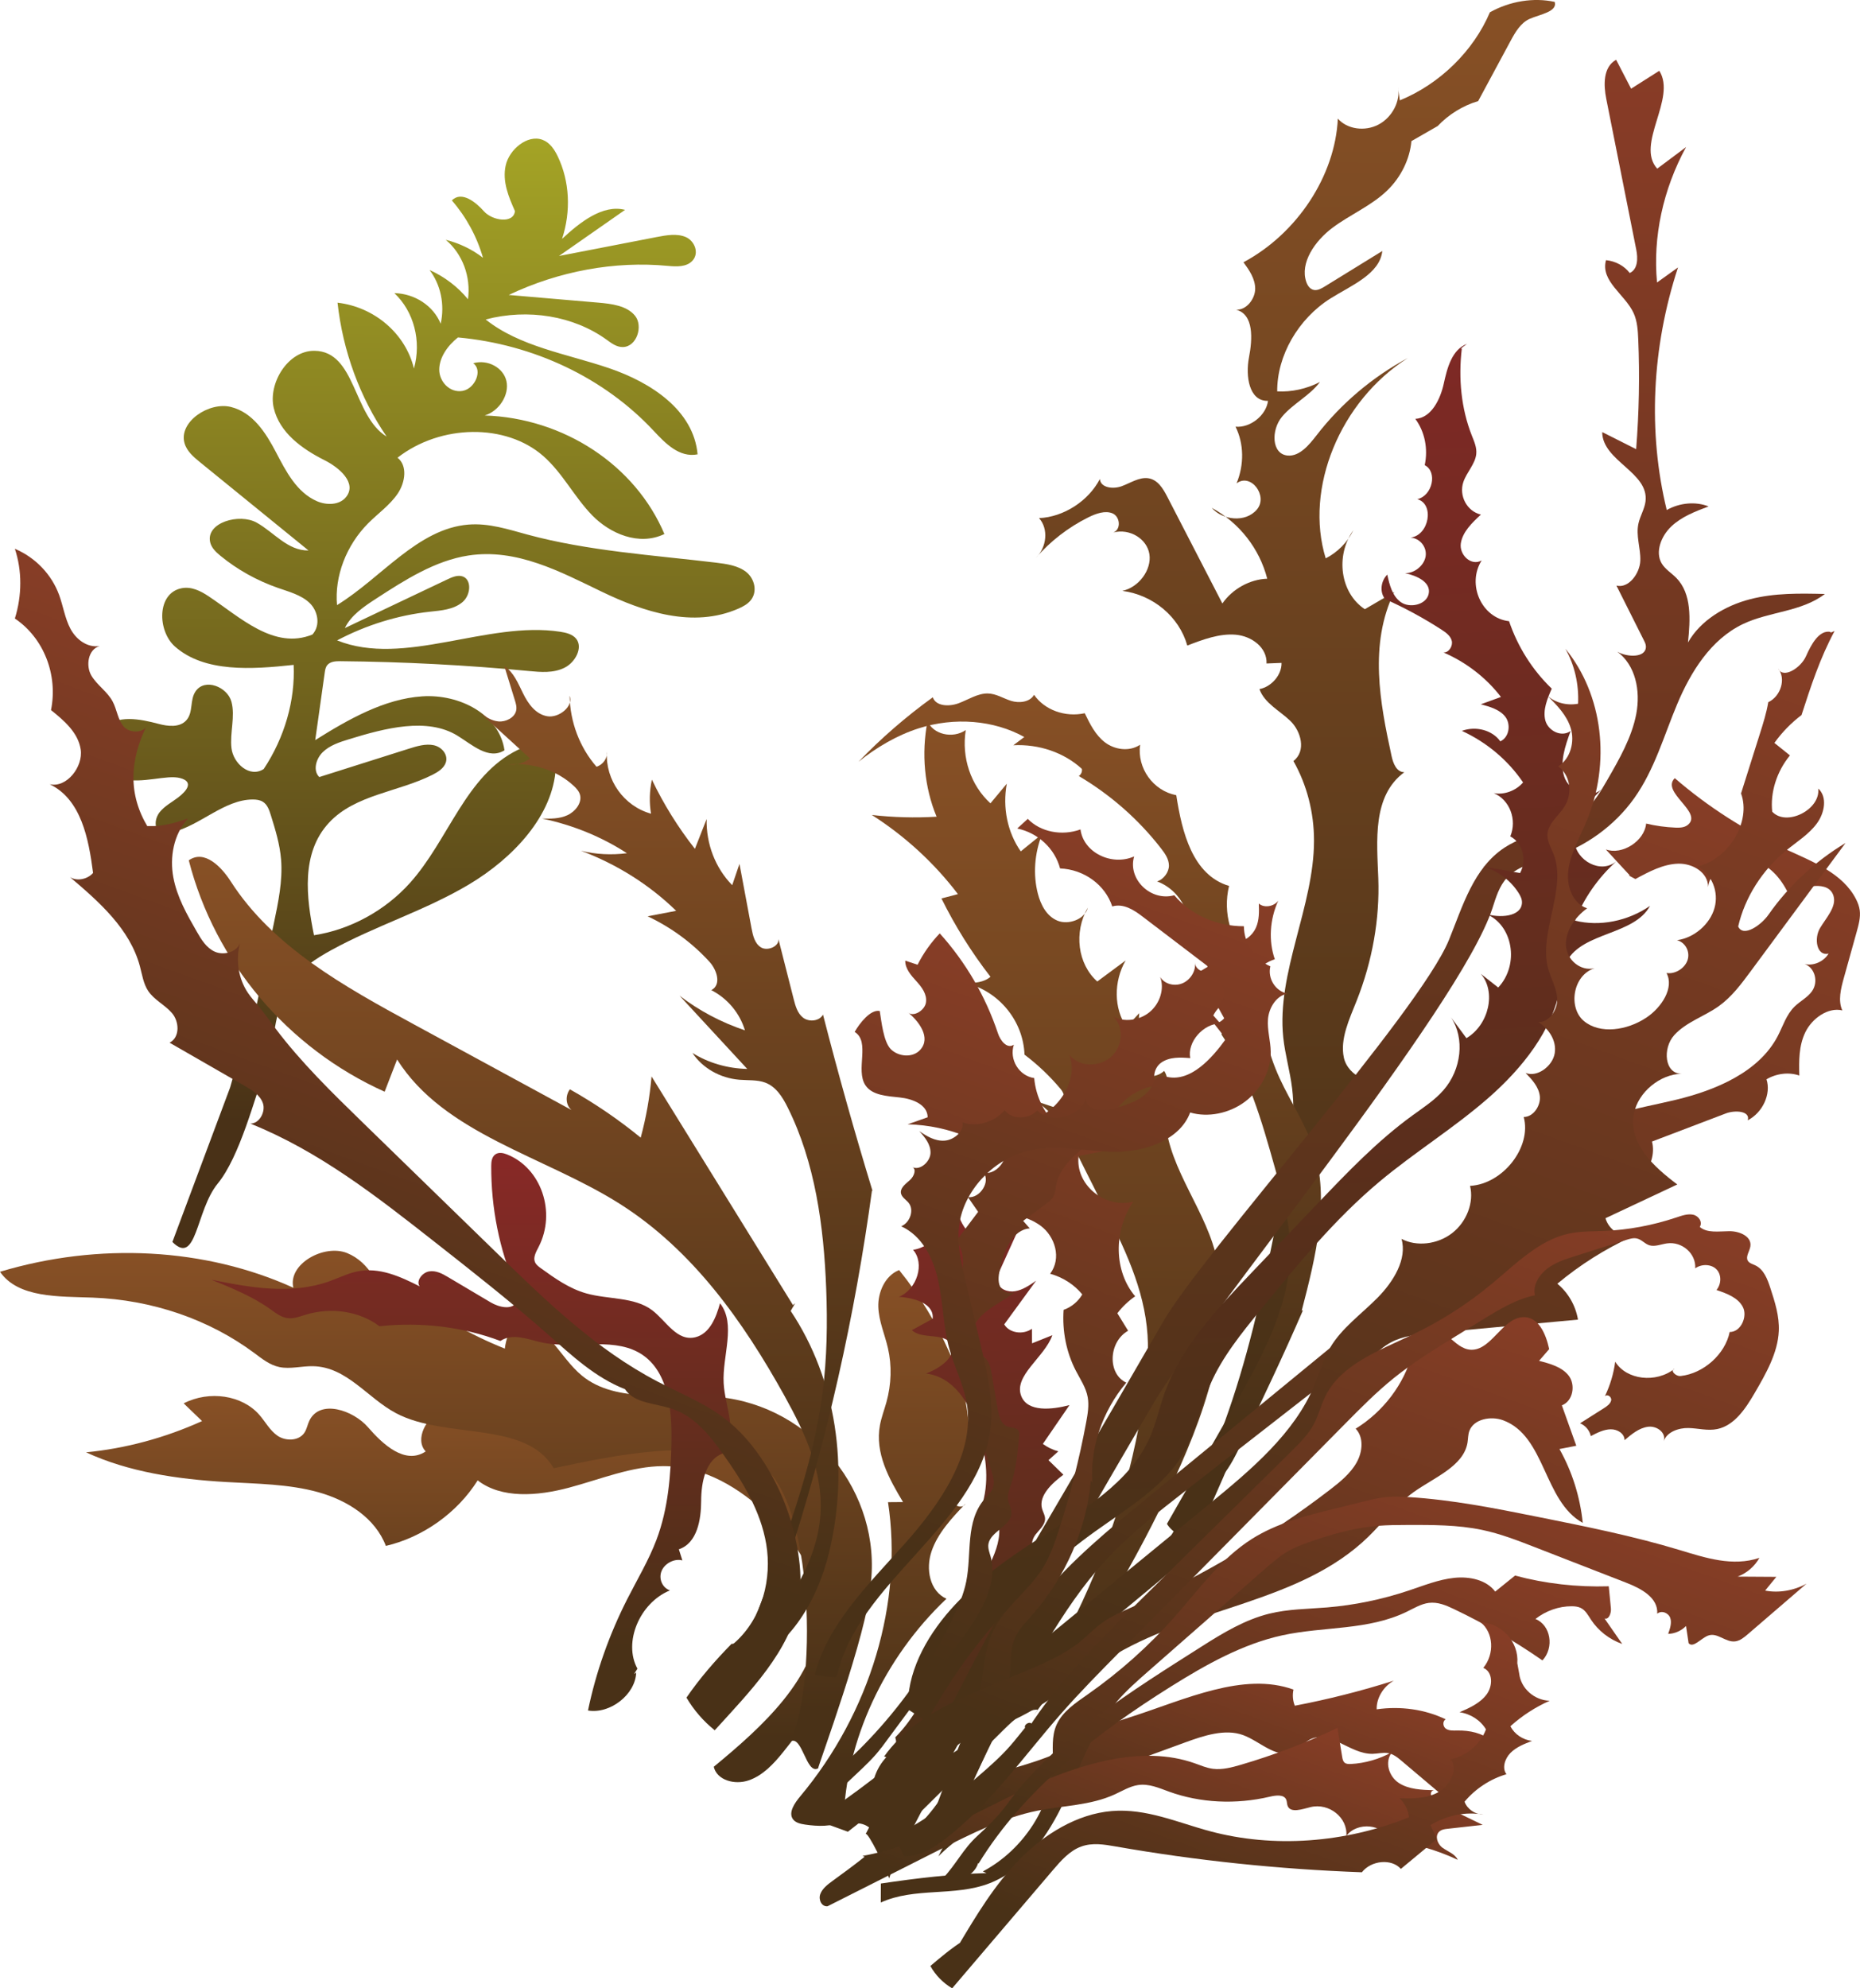 <?xml version="1.0" encoding="UTF-8"?><svg id="Layer_2" xmlns="http://www.w3.org/2000/svg" xmlns:xlink="http://www.w3.org/1999/xlink" viewBox="0 0 1228.15 1312.38"><defs><style>.cls-1{fill:url(#linear-gradient);}.cls-2{fill:url(#New_swatch_1-3);}.cls-3{fill:url(#New_swatch_1-4);}.cls-4{fill:url(#New_swatch_1-6);}.cls-5{fill:url(#New_swatch_1-7);}.cls-6{fill:url(#New_swatch_1-8);}.cls-7{fill:url(#New_swatch_1-2);}.cls-8{fill:url(#New_swatch_1-5);}.cls-9{fill:url(#New_swatch_2);}.cls-10{fill:url(#New_swatch_1);}.cls-11{fill:url(#linear-gradient-8);}.cls-12{fill:url(#linear-gradient-9);}.cls-13{fill:url(#linear-gradient-3);}.cls-14{fill:url(#linear-gradient-4);}.cls-15{fill:url(#linear-gradient-2);}.cls-16{fill:url(#linear-gradient-6);}.cls-17{fill:url(#linear-gradient-7);}.cls-18{fill:url(#linear-gradient-5);}.cls-19{fill:url(#New_swatch);}.cls-20{fill:url(#linear-gradient-14);}.cls-21{fill:url(#linear-gradient-15);}.cls-22{fill:url(#linear-gradient-16);}.cls-23{fill:url(#linear-gradient-13);}.cls-24{fill:url(#linear-gradient-12);}.cls-25{fill:url(#linear-gradient-10);}.cls-26{fill:url(#linear-gradient-11);}</style><linearGradient id="New_swatch" x1="-398.05" y1="938.33" x2="85.48" y2="1294.75" gradientTransform="translate(1394.46 -184.04) rotate(54.18) scale(1.1 1.12)" gradientUnits="userSpaceOnUse"><stop offset="0" stop-color="#a6a626"/><stop offset="1" stop-color="#493117"/></linearGradient><linearGradient id="New_swatch_1" x1="234.06" y1="1360.84" x2="401.35" y2="1484.15" gradientTransform="translate(1394.46 -184.04) rotate(54.18) scale(1.1 1.12)" gradientUnits="userSpaceOnUse"><stop offset="0" stop-color="#895126"/><stop offset="1" stop-color="#493117"/></linearGradient><linearGradient id="New_swatch_1-2" x1="150.18" y1="1325.34" x2="375.04" y2="1491.09" xlink:href="#New_swatch_1"/><linearGradient id="New_swatch_1-3" x1="-15.75" y1="1148.81" x2="335.62" y2="1407.82" xlink:href="#New_swatch_1"/><linearGradient id="New_swatch_1-4" x1="315.47" y1="1117.49" x2="557.53" y2="1295.92" xlink:href="#New_swatch_1"/><linearGradient id="New_swatch_1-5" x1="101.55" y1="843.58" x2="584.75" y2="1199.76" xlink:href="#New_swatch_1"/><linearGradient id="New_swatch_1-6" x1="-53.42" y1="1003.93" x2="359.61" y2="1308.38" xlink:href="#New_swatch_1"/><linearGradient id="New_swatch_1-7" x1="-167.12" y1="471.79" x2="510.99" y2="971.65" xlink:href="#New_swatch_1"/><linearGradient id="New_swatch_1-8" x1="105.86" y1="816.15" x2="473.16" y2="1086.9" xlink:href="#New_swatch_1"/><linearGradient id="linear-gradient" x1="-118.67" y1="459.52" x2="674.19" y2="1043.96" gradientTransform="translate(1394.46 -184.04) rotate(54.18) scale(1.1 1.12)" gradientUnits="userSpaceOnUse"><stop offset="0" stop-color="#8a3c27"/><stop offset="1" stop-color="#493117"/></linearGradient><linearGradient id="New_swatch_2" x1="114.49" y1="1273.99" x2="357.26" y2="1452.94" gradientTransform="translate(1394.46 -184.04) rotate(54.18) scale(1.1 1.12)" gradientUnits="userSpaceOnUse"><stop offset="0" stop-color="#8a2827"/><stop offset="1" stop-color="#493117"/></linearGradient><linearGradient id="linear-gradient-2" x1="240.13" y1="1027.18" x2="595.37" y2="1255.4" gradientTransform="translate(1394.46 -184.04) rotate(54.18) scale(1.1 1.12)" gradientUnits="userSpaceOnUse"><stop offset="0" stop-color="#8a2728"/><stop offset="1" stop-color="#493117"/></linearGradient><linearGradient id="linear-gradient-3" x1="-129.73" y1="556.53" x2="600.9" y2="1025.92" xlink:href="#linear-gradient-2"/><linearGradient id="linear-gradient-4" x1="319.96" y1="561.33" x2="674.78" y2="1093.22" gradientTransform="translate(1394.46 -184.04) rotate(54.18) scale(1.1 1.12)" gradientUnits="userSpaceOnUse"><stop offset="0" stop-color="#8a3e27"/><stop offset="1" stop-color="#493117"/></linearGradient><linearGradient id="linear-gradient-5" x1="212.3" y1="488.39" x2="631.89" y2="1117.37" xlink:href="#linear-gradient-4"/><linearGradient id="linear-gradient-6" x1="238.88" y1="911.37" x2="486.79" y2="1283" xlink:href="#linear-gradient-4"/><linearGradient id="linear-gradient-7" x1="479.54" y1="869.53" x2="674.01" y2="1161.04" xlink:href="#linear-gradient-4"/><linearGradient id="linear-gradient-8" x1="635.97" y1="1052.42" x2="727.97" y2="1190.34" xlink:href="#linear-gradient-4"/><linearGradient id="linear-gradient-9" x1="596.45" y1="897.34" x2="775.49" y2="1165.73" xlink:href="#linear-gradient-4"/><linearGradient id="linear-gradient-10" x1="633.95" y1="1098.5" x2="732.23" y2="1245.82" xlink:href="#linear-gradient-4"/><linearGradient id="linear-gradient-11" x1="465" y1="763.75" x2="714.92" y2="1138.41" xlink:href="#linear-gradient-4"/><linearGradient id="linear-gradient-12" x1="600.63" y1="954.41" x2="744.5" y2="1170.07" xlink:href="#linear-gradient-4"/><linearGradient id="linear-gradient-13" x1="223.85" y1="812.01" x2="512.69" y2="1244.99" xlink:href="#linear-gradient-4"/><linearGradient id="linear-gradient-14" x1="213.11" y1="823.9" x2="466.37" y2="1203.55" xlink:href="#linear-gradient-4"/><linearGradient id="linear-gradient-15" x1="-70.9" y1="1087.42" x2="177.54" y2="1459.84" xlink:href="#linear-gradient-4"/><linearGradient id="linear-gradient-16" x1="618.28" y1="996.08" x2="769.11" y2="1222.18" xlink:href="#linear-gradient-4"/></defs><g id="Middle_Plants"><g><path class="cls-19" d="M113.83,819.75c16.16,16.16,15.38-20.82,29.91-38.52,14.53-17.7,24.37-56.28,31.86-77.24,6.65-18.64,5.08-39.67,16.97-56.1,6.49-8.96,16.2-15.29,25.98-20.67,29.6-16.29,62.19-26.19,91.23-43.52,29.04-17.33,55.53-45.38,57.22-77.03,.2-3.81-.03-7.83-2.2-10.79-4.59-6.26-15.08-4.73-22.81-.97-34.6,16.84-45.68,59.37-71.36,87.93-16.39,18.24-39.51,30.82-63.31,34.45-5.04-24.78-8.77-54.21,9.96-74.32,17.33-18.6,45.71-20.13,68.42-31.65,3.54-1.79,7.24-4.17,8.57-7.77,1.95-5.27-2.49-10.52-7.84-11.67-5.35-1.15-11.15,.6-16.63,2.34-19.66,6.22-39.32,12.44-58.97,18.66-4.26-4.05-2.38-11.87,2.25-16.41,4.63-4.53,11.08-6.61,17.21-8.5,24.16-7.46,51.79-14.62,71.74-2.41,9.67,5.91,20.59,16.24,31.08,9.65-3.4-23.51-29.4-37.25-54.37-35.59-24.97,1.66-48.6,15.09-70.6,28.88,2.09-14.86,4.19-29.71,6.28-44.57,.24-1.7,.52-3.51,1.66-4.91,1.96-2.41,5.5-2.63,8.51-2.61,41.85,.39,83.49,2.56,124.78,6.5,7.76,.74,16.07,1.45,23.37-2.18,7.3-3.63,12.32-13.45,7.67-19.17-2.41-2.96-6.58-3.99-10.55-4.59-48.17-7.35-103.09,23.5-147.27,5.71,19.21-10.16,40.2-16.64,61.26-18.93,7.45-.81,15.59-1.36,21.49-6.3,5.91-4.94,6.28-16.04-.91-17.26-3.08-.52-6.31,.93-9.28,2.34-22.48,10.68-44.97,21.35-67.45,32.03,4.02-8.41,12.48-14.12,20.5-19.33,19.09-12.42,39.08-25.19,61.07-28.57,31.87-4.89,60.66,10.7,88.06,23.88s60.21,24.35,90.28,11.15c2.99-1.31,6-2.93,8.06-5.45,4.76-5.83,2.47-14.41-2.92-18.68s-12.89-5.34-20.05-6.2c-41.76-5.01-84.3-7.67-124.3-18.48-12.72-3.44-25.53-7.73-39.14-6.63-33.45,2.71-57.47,35.2-86.73,53.14-1.73-19,6.09-39.5,20.64-54.07,6.52-6.53,14.36-12,19.46-19.57s6.46-18.47-.15-23.65c28.58-22.24,71.63-22.72,96.27-1.08,12.75,11.2,20.41,26.92,32.2,39.05,11.8,12.13,30.92,20.49,47.75,12.4-19.22-45.44-66.4-76.55-118.65-78.24,9.52-2.87,16.35-13.62,14.36-22.61-1.98-8.99-12.43-14.63-21.97-11.86,6.48,4.47,1.28,16.81-7.05,18.25-8.33,1.44-15.4-6.05-15.35-14.11s5.57-15.81,12.34-21.18c50.11,4.57,96.57,26.7,129.1,61.49,7.74,8.28,17.05,18.07,29.14,15.67-2.64-29.11-30.7-47.46-58.59-56.92-27.89-9.46-58.93-14.18-81.35-32.1,28.04-7.36,58.07-2.35,79.79,13.3,3.23,2.33,6.62,4.99,10.84,4.9,9.23-.21,13.45-13.93,8.02-20.63-5.43-6.7-15.42-7.92-24.52-8.7-19.63-1.68-39.26-3.37-58.88-5.05,33.14-15.78,70.06-22.52,105.02-19.19,5.65,.54,12.44,.9,16.38-3.53,4.49-5.06,1.28-12.97-4.48-15.48-5.76-2.51-12.77-1.28-19.32-.01-21.48,4.16-42.95,8.33-64.43,12.49,14.54-10.15,29.08-20.3,43.62-30.44-14.64-3.8-29.81,8.18-41.6,19.16,6.03-18.32,5-38.1-2.83-54.43-2.2-4.58-5.19-9.14-10.07-10.97-9.88-3.72-21.97,6.34-24.31,16.91-2.34,10.58,1.93,20.73,6.11,30.13-.87,8.55-14.96,6.35-20.43,.19-5.47-6.16-14.85-13.69-21.23-7.21,9.49,10.89,16.52,23.84,20.56,37.85-7.13-5.54-15.53-9.59-24.58-11.86,11.07,9.31,16.67,24.3,14.67,39.23-6.74-8.22-15.45-14.85-25.38-19.31,7.41,9.72,10.13,22.86,7.36,35.48-4.81-11.83-17.07-19.92-30.6-20.21,12.93,12.15,18.01,31.67,12.94,49.77-5.53-22.98-26.02-40.63-50.46-43.46,3.53,31.97,14.7,62.42,32.43,88.37-22.25-13.59-20.23-56.27-47.64-56.62-17.57-.23-30.72,21.5-26.9,37.76s18.59,26.96,33.61,34.5c9.74,4.89,21.47,15.03,14.16,24.23-4.44,5.59-13.11,5.46-19.21,2.8-13.49-5.87-20.47-19.74-27.15-32.46-6.68-12.73-15.17-26.12-29.66-29.75-14.5-3.63-34.62,9.86-30.68,23.83,1.52,5.41,6.05,9.22,10.39,12.75,23.83,19.38,47.67,38.76,71.5,58.14-13.82,.21-22.73-11.96-34.21-18.37-11.47-6.41-33.5-.07-30.77,12.76,.82,3.83,3.82,6.65,6.81,9.11,11.13,9.14,24.02,16.33,37.97,21.2,7.36,2.57,15.28,4.64,20.8,9.83,5.52,5.19,7.58,14.8,1.96,20.96-25.34,10.29-47.72-11.43-68.62-25.32-5.15-3.42-11.24-6.54-17.76-5.25-16.5,3.25-15.99,28.27-4.33,38.53,19.51,17.17,50.57,15.07,78.33,12.06,1.08,23.44-5.96,47.93-19.75,68.72-9.19,6.08-20.14-3.66-21.3-13.76-1.16-10.1,2.59-20.98-.04-30.68s-17.45-15.81-23.64-6.86c-3.97,5.74-1.42,13.89-6.12,19.13-4.46,4.98-12.24,4.01-18.33,2.39-12.24-3.26-27.62-6.34-37.02,3.3-10.81,11.08-1.71,29.59,12.47,33.01,14.19,3.42,29.71-2.95,38.8-.54,9.09,2.4,4.51,8.34-1.27,12.75-4.18,3.2-9.06,5.7-12.29,9.8-3.22,4.1-3.88,10.69,.35,13.02,2.3,1.26,5.31,.9,8.04,.22,18.57-4.61,34.38-21.62,53.09-21.65,2.31,0,4.66,.29,6.54,1.41,3.09,1.84,4.34,5.5,5.4,8.92,2.96,9.51,5.93,19.11,6.76,29.2,1.16,14.02-1.85,28.41-4.83,42.57-4.46,21.12-8.92,42.25-13.37,63.37l-5.12,5.45,1.03-.74s-1.39,2.41-2.21,7.47c-3.04,10.8-6.08,21.59-9.12,32.39"/><path class="cls-10" d="M547.86,1113.74c27.22-44.24,17.88-101.71-16.18-135.14-34.06-33.43-88.43-43.96-139.23-33.91-12.38,2.45-25.08,6.03-37.09,4.03-11.17-1.86-20.4-8.34-30.2-13.35-9.8-5.01-21.63-8.63-32.75-4.46-11.12,4.17-18.76,19.26-11.32,27.09-13.66,9.09-28.43-4.8-38.12-15.99-9.69-11.19-31.7-18.72-38.69-4.33-1.29,2.66-1.67,5.67-3.39,8.13-3.86,5.51-12.51,5.36-17.62,1.85s-8.01-9.22-12.05-13.84c-11.35-12.98-32.97-16.25-49.94-7.55,4.05,3.9,8.09,7.8,12.14,11.69-24.45,11.09-50.53,18.11-76.61,20.63,28.07,12.98,60.13,17.71,92.16,19.58,20.64,1.2,41.7,1.31,61.18,6.74,19.48,5.43,37.66,17.14,44.64,35.45,24.51-5.71,47.23-21.92,60.62-43.26,15.65,12.18,39.37,10.38,60.18,4.85,20.81-5.53,41.53-14.26,62.56-14.25,27.08,.02,50.5,14.67,68.91,32.22,18.83,17.95,34.63,41.29,33.56,68.17-1.56,39.21-36.95,71.41-69.33,98.05,2.06,8.86,13.78,12.17,23.11,8.96,9.32-3.21,16.5-10.93,22.68-18.62,13.18-16.4,25.25-33.72,30.8-42.75Z"/><path class="cls-7" d="M574.82,1046.46c7.86-60.92-38.76-118.6-100.55-124.38-30.96-2.9-67.05,4.69-89.95-14.04-14.97-12.24-23.06-34.94-43.38-36.38-4.22,5.46-6.89,11.96-7.6,18.48-22.88-9.13-44.17-21.39-63.11-36.35-4.48,3.58-8.95,7.16-13.43,10.74-5.61-15-12.45-31.32-27.61-37.46-15.16-6.14-39.25,7.2-35.49,22.88-58.04-26.33-128.36-30.15-193.7-10.53,12.01,17.37,38.68,16.22,61.13,17.05,39.29,1.46,76.9,14.35,106.8,36.59,5.09,3.79,10.2,7.95,16.64,9.27,7.07,1.45,14.73-.73,22.09-.59,22.37,.43,35.98,21.06,54.89,31.05,32.92,17.38,85.72,4.65,104.04,36.3,43.94-9.38,90.38-18.58,130.91-5.29,40.53,13.29,44.29,145.27,25.37,185.62,7.98-4.38,10.38,22.11,18.35,17.73-.6-.06,32.8-89.85,34.6-120.69Z"/><path class="cls-2" d="M524.2,862.38c-31.33-50.63-62.66-101.26-93.98-151.89-1.16,13.52-3.56,27.06-7.17,40.41-14.55-11.91-30.2-22.59-46.76-31.91-3.21,4.3-2.7,10.56,1.1,13.67-34.77-18.89-69.55-37.77-104.32-56.66-45.75-24.85-93.1-51.14-120.69-94.21-6.16-9.62-17.39-21.26-27.73-13.94,17.25,67.27,65.24,123.95,129.33,152.72,2.74-7.09,5.48-14.19,8.22-21.28,31.07,49.32,97.1,63.68,146.99,95.26,48.1,30.44,81.59,77.67,108.86,126.87,13.66,24.64,26.32,51.56,23.48,80.78-3.52,36.26-29.88,68.22-54.97,97.41,33.1-7.47,53.13-42.92,60.88-74.95,13.48-55.77,4.75-114.23-25.36-159.38,.98-1.69,1.95-3.39,2.93-5.08-1.08,.78-2.17,1.56-.79,2.2Z"/><path class="cls-3" d="M556.98,1202.21c1.41-53.26,26.63-107.81,67.95-146.97-11-4.98-13.87-19.5-9.79-31.43,4.08-11.93,13.34-21.84,22.32-31.29-1.45,3.1-6.69,2.09-7.73-.93s.54-6.46,1.91-9.59c4.49-10.22,7.14-21.05,7.78-31.8,1.21-20.16-4.59-39.49-12.45-57.34-8.64-19.62-19.84-37.98-33.29-54.57-9.43,3.73-14.06,14.86-13.73,24.34,.33,9.48,4.28,18.11,6.36,27.22,2.63,11.45,2.28,23.78-1,35.64-1.4,5.04-3.31,10.01-4.27,15.11-3.46,18.5,6.04,35.48,15.23,50.81-3.3,.03-6.61,.05-9.91,.08,10.06,66.01-11.7,138.88-57.99,194.19-3.72,4.44-7.82,10.5-4.91,14.88,1.66,2.5,5.03,3.27,8.16,3.73,8.55,1.25,17.35,1.47,25.33-2.08Z"/><path class="cls-8" d="M682.2,1132.65c36.58-49.12,67.89-101.66,93.17-156.33,23.25-50.28,41.57-106.79,25.22-155.86-10.47-31.43-34.84-59.17-30.87-93.28,.82-7,2.71-14.75-1.03-20.35-2.68,2.51-6.48,3.83-9.97,3.46-5.44-12.83-7.68-27.17-6.49-41.57-2.82,3.05-5.64,6.1-8.46,9.15-8.31-12.33-8.53-29.81-.56-43.89-6.23,4.61-12.46,9.23-18.68,13.84-12.96-11.48-15.65-32.51-6.24-48.74-1.97,7.8-12.83,11.59-20.03,8.61s-11.05-10.42-12.97-17.85c-3.24-12.58-2.25-26.51,2.8-39.33-4.7,3.81-9.39,7.62-14.09,11.43-8.77-12.55-12.13-28.81-9.22-44.67-3.6,4.32-7.19,8.64-10.79,12.96-12.98-11.81-19.19-30.22-16.3-48.35-8.67,5.94-21.69,2.86-25.24-5.98-4.17,21.63-2.07,43.76,5.98,63.16-14.37,.84-28.7,.46-42.76-1.15,21.99,14.03,41.26,31.74,56.85,52.24-3.63,.96-7.25,1.92-10.88,2.87,9.04,18.29,19.89,35.61,32.37,51.69-4.29,3.72-10.36,4.1-15.84,4.25,21.67,5.53,37.51,25.03,38.31,47.15,8.86,6.69,16.9,14.35,23.96,22.81,3.38,4.05,4.24,12.84-1.4,12.91-5.02-1.68-10.05-3.37-15.07-5.05,14.17,9.23,22.18,24.76,29.7,39.71,1.84,3.66,3.67,7.31,5.51,10.97,3.12,6.21,6.24,12.41,9.35,18.62,13.48,26.82,27.17,54.44,29.19,85.14,.88,13.34-.49,26.93-2.45,40.43-7.67,52.76-24.56,105.13-49.72,154.17-6.75,13.16-14.15,26.16-23.71,37.75-20.94,25.42-50.62,42.34-78.89,59.66-7.74,4.74-16.01,10.25-19.09,18.46-3.08,8.22,3.12,18.81,11.76,16.43,22.46-22.23,44.93-44.46,67.39-66.69,6.48-6.41,13.95-13.29,22.54-12.99,.28-.49,.56-.98-3.34,4.2Z"/><path class="cls-4" d="M576.09,785.95c-11.75-38.45-22.64-77.22-32.67-116.28-2.4,4.5-9.37,4.96-13.12,2.06s-5.1-7.8-6.27-12.41c-3.35-13.16-6.69-26.33-10.04-39.49,.53,4.92-7.25,8.06-11.45,5.52s-5.41-7.84-6.32-12.68c-2.65-14.16-5.3-28.32-7.95-42.49-1.6,4.69-3.2,9.38-4.8,14.08-11.13-11.36-17.26-27.25-16.88-43.69-2.58,6.57-5.16,13.13-7.74,19.7-11.1-14.11-20.63-29.43-28.41-45.66-1.61,7.5-1.8,15.16-.57,22.46-17.88-4.94-30.23-22.22-29.13-40.76,.5,4.05-2.67,8.55-6.87,9.76-11.11-12.74-17.44-29.44-17.77-46.87,2.8,6.96-7.09,14.9-14.79,13.54-7.71-1.36-12.51-8.18-15.84-14.88-3.33-6.69-6.21-14.1-12.49-18.29,2.33,7.56,4.67,15.12,7,22.68,.68,2.21,1.37,4.55,.8,6.91-1.13,4.66-6.92,7.46-11.68,7.01-4.77-.45-8.7-3.21-12.41-5.88,11.09,10.11,22.18,20.22,33.27,30.33-4.07,3.13-9.38,4.6-14.21,3.93,16.11-1.34,32.03,3.89,43.07,14.15,1.83,1.7,3.59,3.63,4.2,6.08,1.29,5.16-3.11,10.89-8.39,13.3-5.27,2.41-11.11,2.33-16.7,2.2,20.19,4.22,39.25,12,56.02,22.87-10.28,1.32-20.62,.77-30.32-1.6,23.72,8.89,45.18,22.43,62.84,39.63-6.29,1.2-12.57,2.4-18.86,3.61,15.63,7.36,29.57,17.62,40.94,30.13,4.74,5.22,8.05,15.05,1.12,18.61,10.71,5.48,18.78,15.13,22.21,26.54-15.74-5.28-30.38-13.04-43.21-22.91,14.91,16.13,29.82,32.26,44.73,48.38-13.06-.3-25.68-3.98-36.22-10.57,6.7,10.02,18.27,16.63,30.99,17.7,5.73,.48,11.78-.07,17.03,1.87,7.3,2.71,11.56,9.68,14.93,16.46,18.05,36.26,23.82,78.06,25.41,119.65,.87,22.71,.54,45.63-2.41,68.55-6.46,50.08-25.28,98.94-43.95,147.22,11.2-7.98,16.23-21.5,20.35-34.07,26.61-81.19,45.01-164.17,56.33-247.25-.42,.3-.84,.6,.21,.86Z"/><path class="cls-5" d="M766.06,1024.8c5.77,.84,11.55,1.68,17.32,2.52,34.63-69.04,60.87-141.39,77.94-214.88,8.93-38.46,19.4-82.97,55.39-103.36-9.78,9.55-26.78,1.22-29.38-11.05-2.6-12.27,3.62-25.29,8.51-37.62,10.35-26.13,15.24-53.82,14.24-80.76-.9-24.5-4.1-54.29,17.18-69.94-5.19-.1-7.37-5.88-8.42-10.71-7.67-35.24-14.98-73.63,1.74-108.23-6.46,3.78-12.93,7.55-19.39,11.33-16.12-10.57-19.69-35.14-7.58-52.15-3.74,7.82-10.34,14.55-18.25,18.59-14.21-46.12,9.45-103.83,54.21-132.23-23.35,12.53-44.15,30.13-60.22,50.96-4.95,6.41-11.22,14.02-19,13.42-10.85-.84-11.12-16.86-3.89-25.57,7.23-8.71,18.39-13.92,25.09-22.99-8.81,4.54-18.72,6.72-28.22,6.2-.19-23.5,13.85-47.96,35.23-61.37,13.72-8.6,32.53-16.12,34.17-31.29-12.61,7.77-25.23,15.55-37.84,23.32-2.19,1.35-4.65,2.76-7.07,2.44-2.74-.37-4.45-2.86-5.3-5.36-4.31-12.56,5.7-27.08,17.43-35.82,11.73-8.74,25.71-14.48,36.16-24.66,9.02-8.79,14.79-20.62,15.83-32.44,5.79-3.32,11.57-6.64,17.36-9.96,7.26-7.68,16.67-13.48,26.72-16.46,7.16-13.28,14.32-26.56,21.47-39.85,3.07-5.69,6.63-11.85,12.65-14.48,6.81-2.98,18.36-4.62,16.43-11.15-13.94-3.02-29.6-.51-42.8,6.87-10.87,25.59-33.13,47.35-59.48,58.13-.41-3-.82-6-1.24-9,1.89,9.25-3.68,20.12-12.77,24.94-9.09,4.82-20.82,3.12-26.91-3.9-1.79,37.73-26.8,75.8-62.31,94.82,3.79,5.19,7.71,10.8,7.73,17.44,.02,6.64-5.76,14.27-12.57,13.85,11.82,3.17,10.8,19.41,8.46,31.6-2.34,12.19-.03,28.91,12.58,28.59-1.23,9.58-11.73,17.92-21.45,17.04,5.56,11.16,5.81,25.06,.67,37.42,9.44-7.15,21.06,8.35,13.41,17.29-7.65,8.94-22.82,6.91-29.81-1.16,18.18,9.81,31.56,26.89,36.66,46.79-11.39,.35-23,6.76-29.61,16.35-12.13-23.49-24.27-46.98-36.4-70.48-2.79-5.4-6.35-11.35-12.68-12.2-5.87-.79-11.63,3.16-17.43,5.28s-14.03,.99-14.37-4.78c-7.57,14.6-23.93,25.12-40.19,25.85,6.31,6.91,5.27,19.23-2.21,26.37,9.6-11.08,21.55-20.32,34.71-26.86,5.13-2.55,11.19-4.72,16.08-2.63,4.89,2.09,5.83,10.44,.53,12.59,10.76-2.8,22.21,4.12,23.78,14.38,1.57,10.26-7.05,21.89-17.89,24.16,20.39,2.67,37.53,17.08,42.9,36.08,10.39-3.99,21.26-8.06,31.92-7.15,10.66,.91,20.87,8.52,20.4,19,3.3-.13,6.6-.27,9.9-.4,.24,7.76-6.54,15.8-14.59,17.3,3.32,9.31,13.24,14.13,20.35,20.94,7.11,6.81,10.74,19.92,2.09,26.54,8.91,15.73,13.61,33.94,13.6,52.61-.02,43.32-24.82,87.15-20.31,129.82,1.21,11.45,4.52,22.42,5.88,33.83,2.53,21.12-1.65,43.03-5.81,64.55-16.14,83.52-33.36,169.72-81.32,241.7Z"/><path class="cls-6" d="M859.63,864.66c9.22-35.43,18.42-72.93,7.85-106.11-5.29-16.61-15.26-31.03-22.5-46.77-8.19-17.83-12.88-37.71-11.15-58.02,.35-4.11,.93-8.42-.62-12.07-1.5-3.51-4.74-5.87-7.56-8.43-12.92-11.72-18.42-30.63-14.11-48.51-24.07-7.15-31.09-35.46-34.85-59.87-15.29-2.95-25.99-17.88-23.88-33.32-7.24,4.84-16.99,3.2-23.26-1.61-6.27-4.81-9.87-12.12-13.29-19.2-12.95,2.83-26.59-2.13-33.47-12.16-2.8,4.97-10,5.63-15.17,4.01-5.18-1.63-9.85-4.79-15.43-4.88-6.61-.11-12.81,4.07-19.21,6.45-6.4,2.38-15.07,2-17.04-3.94-17.61,12.7-34.08,26.98-49.08,42.56,11.94-9.49,25.31-17.44,39.69-22.04,23.7-7.59,49.62-5.47,69.8,5.7-2.42,1.82-4.84,3.64-7.25,5.45,16.98-.87,33.55,4.84,45.25,15.59,.38,1.68-.46,3.67-2.01,4.73,21.14,12.51,39.64,28.82,54.44,47.96,2.52,3.26,5.02,6.86,5.07,11.12,.04,4.26-3.46,9.15-7.83,10.46,16.24,6.06,25.24,24.79,20.17,41.96,10.54,4.91,16.68,16.78,14.76,28.57,8.95,6.64,12.16,19.53,7.59,30.51,17.75,25.98,26.59,57.11,35.2,87.74,5.31,18.91,10.67,38.14,10.12,58.27-.97,35.45-19.96,69.52-38.42,101.86-14.31,25.05-28.61,50.1-42.92,75.15,3.42,5.51,9.78,9.05,16.68,9.28-4.9-5.88-2.5-15.42,2.42-22.21,4.93-6.79,11.93-12,17.33-18.47,5.5-6.58,9.19-14.27,12.81-21.85,13.89-29.06,27.78-58.11,40.55-87.68-.55,.11-1.11,.23-.67-.23Z"/><path class="cls-1" d="M571.56,1210.56c12.41-24.9,108.72-186.22,196.47-338.22,26.14-45.28,169.26-204.18,188.73-252.01,9.01-22.12,16.15-47.46,36.78-60.94,16.48-10.77,38.38-11.36,53.06-24.46,6.23-5.56,10.46-12.82,14.57-19.93,8.1-14.01,16.33-28.39,19.25-43.77,2.92-15.39-.49-32.25-12.58-41.12,6.46,3.77,19.02,4.27,18.95-3.34-.01-1.47-.66-2.79-1.3-4.06-6.05-12.07-12.11-24.13-18.16-36.2,8.1,2.08,15.48-8.14,15.76-16.47,.28-8.33-3.08-16.38-1.19-24.66,1.11-4.85,3.96-9.41,4.61-14.3,2.57-19.35-28.46-26.64-28.58-45.89,7.47,3.76,14.94,7.52,22.41,11.29,1.92-24.21,2.39-48.38,1.39-72.36-.25-5.99-.62-12.1-3.04-17.42-5.64-12.39-22.08-21.09-18.26-34.99,6.29,.64,12.03,3.74,15.68,8.48,5.48-2.5,5.4-9.89,4.32-15.33-6.61-33.2-13.22-66.4-19.82-99.6-1.79-9.02-2.24-20.94,6.51-25.82,3.3,6.37,6.59,12.74,9.89,19.1,6.2-3.94,12.41-7.87,18.61-11.81,11.63,18.24-15.9,48.55-1.37,64.59,6.35-4.75,12.71-9.5,19.06-14.25-15.25,27.93-22.02,59.5-19.18,89.38,4.62-3.31,9.24-6.62,13.85-9.93-17.35,52.84-19.96,108.83-7.44,160.11,8.59-4.84,19.14-5.74,27.64-2.36-8.76,3.28-17.84,6.75-24.66,13.24-6.82,6.49-10.66,16.91-6.38,24.26,2.31,3.97,6.53,6.42,9.75,9.71,10.24,10.44,9.25,27.43,7.68,42.6,8.28-14.64,24.48-24.26,40.84-28.52,16.35-4.26,33.11-3.9,49.57-3.51-15.55,11.9-36.73,11.49-54.32,19.95-21.09,10.15-34.33,31.64-43.17,52.64-8.84,21-14.94,43.25-28.39,62.17-12.95,18.22-32.43,32.32-53.78,38.94-10.58,3.28-22.44,5.27-30.09,13.4-5.3,5.63-7.45,13.14-9.76,20.25-21.46,66.18-190.1,269.24-224.25,327.56-66.69,113.89-167.78,289.73-174.08,312.86-2.15-6.4-14.09-31.05-15.58-29.28Z"/><path class="cls-9" d="M420.87,1101.35c-9.46-17.27,1.43-43.41,21.49-51.63-5.03-1.68-7.64-7.73-5.52-12.83,2.11-5.1,8.59-8.38,13.73-6.96-.78-2.44-1.56-4.88-2.33-7.33,12.24-4.09,14.69-19.78,14.73-31.93,.04-12.15,2.85-27.92,15.18-31.63,9.29-13.86,.55-30.4-.32-46.06-1-17.94,8.42-39.04-2.41-52.76-2.48,9.12-6.72,20.02-16.15,22.38-12.34,3.09-19.37-10.81-28.75-17.87-11.65-8.77-28.92-6.96-43.38-11.03-11.28-3.18-20.75-9.95-30-16.61-1.65-1.19-3.37-2.47-4.03-4.39-1.06-3.09,.94-6.58,2.55-9.7,11.74-22.86,1.78-52.01-20.87-61.03-2.4-.95-5.38-1.64-7.67-.06-2.42,1.67-2.75,4.91-2.76,7.65-.11,27.85,5.38,55.19,16.08,80.03,1.28,2.96,2.61,6.39,1.01,9.49-3.09,5.97-12.04,3.76-17.45,.55-9.38-5.56-18.77-11.13-28.15-16.69-3.76-2.23-7.95-4.54-12.55-3.75-4.61,.79-8.8,6.46-6.17,9.87-12.66-6.38-26.64-12.94-41.44-9.81-6.14,1.3-11.93,4.19-17.89,6.34-25.67,9.24-52.8,4.21-78.24-.93,13.58,5.52,27.27,11.11,38.99,19.49,3.72,2.66,7.51,5.7,12.31,5.97,3.67,.21,7.36-1.26,10.99-2.36,17.02-5.17,35.66-2.25,48.7,7.61,27.53-2.96,55.13,.4,79.85,9.73,7.95-5.32,17.78-1.22,26.55,.82,20.97,4.86,46.03-3.43,64.47,6.63,19.72,10.75,22.42,37,21.93,59.84-.46,21.37-2.06,43.19-9.87,63.9-5.1,13.51-12.7,26.19-19.31,39.2-11.95,23.53-20.7,48.34-25.91,73.51,14.61,2.47,31.38-10.59,31.81-25.1-1.12,1.09-2.24,2.18,.82-2.52Z"/><path class="cls-15" d="M566.44,1203.46c-4.97-8.92,3.11-20.43,10.97-28.53s16.84-18.41,13.73-28.22c12.12-12.19,19.79-27.61,27.23-42.69,10.94-22.2,21.88-44.4,32.82-66.6,3.94-8,7.96-16.25,8.58-24.8s-2.98-17.57-10.87-20.66c4.54-16.26,1.85-32.96-2.99-48.24-5.4-17.05-15.92-34.91-34.48-37.13,8.97-3.31,20.28-11.1,16.61-19.02-3.91-8.43-19.28-3.14-25.93-9.63,4.57-2.5,9.14-4.99,13.71-7.49,1.09-10.06-11.98-13.8-22.23-14.49,12.06-5.09,17.17-22.14,9.29-31.03,16.66-2.35,23.94-22.54,27.05-38.61,.77,11.85,4.13,24.39,14.03,30.64,9.9,6.25,27.52,1.78,30.57-10.09-4.57,10.08-9.14,20.17-13.71,30.25-1.33,2.93-2.69,6.09-2.09,9.06,.95,4.68,6.61,6.9,11.63,6.05s9.51-3.94,13.78-6.93c-7.02,9.61-14.03,19.23-21.05,28.84,3.33,5.69,12.3,7.12,18.28,2.91,.03,3.2,.05,6.4,.08,9.6,4.47-1.79,8.94-3.58,13.42-5.37-5.18,14.68-26.01,26.85-20.47,40.37,4.26,10.4,19.94,8.88,31.77,5.77-5.86,8.54-11.72,17.08-17.58,25.62,3.02,2.22,6.48,3.88,10.2,4.91-2.16,1.94-4.32,3.87-6.48,5.81,3.28,3.2,6.56,6.4,9.84,9.6-7.65,5.69-16.32,13.81-14.15,22.24,.62,2.42,2.15,4.6,2.05,7.16-.15,3.81-3.7,6.83-6.21,10-2.51,3.17-3.69,8.47-.22,9.96-17.43,30.55-34.16,61.44-50.17,92.61-4.99,9.71-9.9,19.45-14.82,29.19-12.88,25.5-25.75,51-38.63,76.5,.83-8.78-4.95-17.12-13.56-17.56Z"/><path class="cls-13" d="M968.66,226.94c-10.12,3.89-13.14,16.23-15.37,26.39-2.23,10.16-8.21,22.62-18.77,23.13,6.24,8.45,8.54,19.72,6.22,30.57,8.59,4.35,5.14,20.18-4.9,22.45,11.46,3.13,7.83,23.87-4.44,25.35,6.19,.44,10.9,6.28,9.94,12.36s-7.41,11.33-13.63,11.11c7.85,1.66,17.52,6.01,15.58,13.91-1.74,7.11-12.53,9.3-18.24,5.29-5.71-4.01-7.54-11.39-9.04-18.24-4.44,4.45-5.07,11.84-1.39,16.17,12.98,5.8,25.44,12.55,37.23,20.19,2.88,1.86,5.89,4.02,6.74,7.34s-1.85,7.9-5.44,7.7c15.06,6.53,28.16,16.67,37.92,29.36-4.44,1.61-8.87,3.22-13.31,4.84,6.07,1.61,12.51,3.46,16.2,8.24,3.69,4.78,2.76,13.47-3.31,16.22-5.22-7.37-16.04-10.32-25.38-6.92,16.45,7.58,30.47,19.39,40.41,34.03-4.72,5.52-12.58,8.39-19.34,7.07,10.5,4.42,15.5,17.52,10.9,28.55,8.17,4.33,11.15,15.53,6.45,24.19-8.22-1.46-16.45-2.93-24.67-4.39,9.91,2.87,18.42,9.17,23.73,17.58,1.23,1.95,2.32,4.11,2.2,6.5-.47,9.42-15.2,10.12-24.1,7.16,18.12,6.97,22.71,33.53,8.42,48.71-3.82-3-7.64-6-11.46-9,10.23,11.82,5.35,33.56-9.53,42.43-3.39-4.58-6.77-9.15-10.16-13.73,9.16,13.81,6.98,34.43-5.09,48.16-5.76,6.55-13.24,11.39-20.34,16.54-23.15,16.79-42.99,37.55-62.67,58.15-14.54,15.23-29.09,30.46-43.63,45.7-22.95,24.03-46.6,49.18-57.43,79.49-3.53,9.88-5.61,20.12-9.95,29.76-13.14,29.22-43.89,47.53-71.64,65.27-21.54,13.77-42.74,28.72-59.62,47.74-16.88,19.02-29.24,42.64-28.16,66,4.14,2.67,8.29,5.33,12.43,8,26.4-48.89,64.96-92.46,111.11-125.52,21.58-15.46,45.83-29.74,58.8-52.32,8.08-14.06,10.87-29.95,17.22-44.68,7.77-18.02,20.65-33.86,33.34-49.4,24.28-29.72,48.78-59.68,78.42-84.49,23.08-19.31,48.95-35.22,71.61-55,22.66-19.78,42.59-44.81,47.59-72.93,1.05-5.93,1.48-12.08,4.46-17.54,10.61-19.45,44.38-17.06,54.94-36.53-14.58,10.12-33.36,13.81-49.51,9.74,5.76-14.7,15.27-28.33,27.37-39.24-10.31,8.88-26.81-.48-27.73-13.05-.91-12.57,8.12-24.68,17.74-34.27-8.43,6.93-21.49,.94-24.53-8.51-3.04-9.45,.61-20.19,4.23-30.09-6.21,4.45-14.97-.25-16.71-7-1.74-6.75,1.22-14.16,4.25-20.94-12.79-12.32-22.48-27.63-28.2-44.54-18.03-1.94-28.1-24.22-18.1-40.09-6.95,3.96-14.84-3.73-13.75-11.23,1.09-7.5,7.38-13.62,13.27-19.03-9.21-2.15-14.72-12.47-11.55-21.64,2.19-6.33,7.78-11.78,8.47-18.29,.46-4.32-1.35-8.29-2.89-12.18-7.02-17.71-8.99-37.66-6.64-57.48-.76,.26-1.52,.53,3.4-3.11Z"/><path class="cls-14" d="M1079.89,580.18c8.93-4.85,18.34-9.84,28.16-10.12,9.82-.28,19.92,5.98,19.8,15.47,1.22-11.92,16.41-20.18,28.19-17.88,11.79,2.3,19.95,11.98,24.91,22.36,10.46-5.38,26.59-8.99,29.7,1.29,2.16,7.14-4.74,14.34-8.88,21.25-4.14,6.91-2.24,18.72,5.61,16.87-3.11,5.31-10.13,8.34-15.8,6.84,6.77,2.46,9.28,11.66,4.9,17.94-2.91,4.17-7.86,6.58-11.53,10.17-5.5,5.39-7.67,12.91-11.17,19.59-12.42,23.68-40.8,35.56-66.95,41.88-26.15,6.32-53.96,9.86-76.4,25.49-15.95,11.1-27.4,27.16-40.32,41.54-17.06,18.99-36.99,35.36-56.81,51.63-58.92,48.35-117.85,96.7-176.77,145.05-24.49,20.09-49.19,40.4-69.15,64.71-33.11,40.33-51.2,89.15-68.65,136.81,7.57,2.7,11.69,11.52,9.07,19.42,17.35-43.5,38.52-85.9,63.2-126.53,11.51-18.94,23.86-37.62,39.08-54.12,15.69-17,34.13-31.39,52.46-45.67,89.68-69.87,179.37-139.73,269.05-209.6,5.96-4.64,12.45-9.51,19.76-10.15,7.31-.64,14.88,5.33,12.63,12.24,6.15-6.26,8.85-15.43,6.83-23.2,16.24-6.18,32.47-12.36,48.71-18.54,6.22-2.37,16.42-1.63,14.49,4.52,9.91-5.07,15.57-17.42,12.39-27.06,6.66-3.93,14.9-4.88,21.68-2.48-.25-9.59-.4-19.62,4.01-28.67,4.41-9.05,14.96-16.59,24.39-14.33-2.96-6.45-.98-14.33,1.04-21.57,2.81-10.08,5.62-20.17,8.43-30.25,1.31-4.7,2.63-9.55,2.03-14.21-.34-2.59-1.26-5.03-2.42-7.32-8.64-17.11-28.62-24.82-46.41-32.97-26.74-12.25-51.45-28.09-73.3-46.97-9.46,9.32,18.94,22.49,8.58,30.86-2.24,1.81-5.31,1.9-8.07,1.79-6.6-.27-13.12-1.17-19.42-2.68-1.11,11.57-15.83,21.01-26.61,17.07,5.23,5.71,10.46,11.42,15.76,17.07-.69-.07-1.38-.15,3.77,2.48Z"/><path class="cls-18" d="M1208.97,417.14c-7.82-1.8-13.16,8.51-16.53,16.09s-14.99,15.05-18.34,8.1c5.31,6.45,1.84,18.24-6.53,22.15-1.17,7.04-3.35,13.97-5.54,20.88-4.14,13.12-8.29,26.24-12.43,39.35,6.79,18.49-7.94,43.23-28.7,48.21,9.44,5.03,14.18,16.66,11.18,27.4-3,10.75-13.52,19.76-24.78,21.25,5.5,1.38,8.79,7.5,7.02,13.03s-8.31,9.58-13.94,8.62c5.21,9.71-3.16,22.71-13.33,29.47-12.71,8.46-30.56,11.09-41.19,2.24-10.64-8.86-7.34-30.41,7.08-34.86-9.6,2.23-18.52-5.79-18.97-15.08-.45-9.28,5.85-18.59,13.98-24.45-10.08-3.46-13.91-15.49-12.25-26.19,1.66-10.7,7.42-20.71,11.74-30.94,16.41-38.9,10.98-83.84-13.81-114.24,6.06,10.81,8.98,23.46,8.37,36.31-7.4,1.37-15.05-.62-20.23-5.27,6.32,6.31,12.83,12.91,15.42,21.53s.05,19.84-8.32,25.09c7.79,5.58,9.74,17.43,4.32,26.26-3.72,6.05-10.47,10.98-11.34,17.74-.65,5,2.2,9.38,3.97,13.89,9.05,23.12-10.17,51.81-3.5,75.87,1.84,6.65,5.63,12.71,5.89,19.73,.26,7.02-5.23,15.62-12.47,15.28,6.93,4.46,12.19,12.17,10.83,20.6-1.36,8.43-11.48,16.09-19.24,12.99,4.24,4.36,8.66,9.09,9.4,15.25s-4.15,13.84-10.63,13.82c5.39,19.8-13.7,44.28-35.45,45.46,2.72,10.82-2.18,23.74-11.85,31.21-9.66,7.47-23.49,9.04-33.4,3.77,3.82,13.32-5.23,28.17-15.89,38.94-10.66,10.77-23.58,19.93-31.18,32.78-4.66,7.87-6.99,16.62-10.46,24.96-13.18,31.67-41.71,55.64-69.05,78.05-61.58,50.49-123.15,100.97-184.73,151.46-24.51,20.1-49.12,40.26-75.89,57.23,7.21,2.63,14.42,5.27,21.64,7.9,61.52-48.02,122.39-96.85,182.58-146.49,55.29-45.59,110.79-92.69,151.58-150.6,6.93-9.83,13.95-20.45,24.71-26.07,7.9-4.13,16.85-5.02,25.5-5.82,32.57-3.01,65.15-6.03,97.72-9.04-1.58-9.3-6.44-17.76-13.62-23.7,14.94-12.47,31.57-22.97,49.19-31.05-8.01,.23-15.35-4.91-17.41-12.19,15.81-7.43,31.61-14.85,47.42-22.28-15.47-11.61-32.45-26.98-28.61-46.83,2.7-13.99,17.12-25.97,31.59-26.26-11.42,.31-12.9-16.75-5-25.47,7.9-8.73,20-12.33,29.6-19.26,8.35-6.02,14.58-14.38,20.64-22.57,20.95-28.33,41.91-56.66,62.86-84.98-20.03,12.01-37.57,28.32-50.81,47.23-5.05,7.22-16.82,15.24-20.07,7.85,4.39-19.05,15.84-37.16,31.7-50.15,6.96-5.7,14.88-10.58,20.19-17.74,5.31-7.15,7.06-17.71,.96-23.12,1.67,13.93-21.06,25.33-30.37,15.24-1.38-12.73,2.96-26.48,11.7-37.13-3.42-2.75-6.84-5.49-10.26-8.24,4.95-6.94,11.03-13.19,17.91-18.4,6.07-18.74,12.15-37.48,21.83-55.46-1.94,.83-3.88,1.66-2.4,.62Z"/><path class="cls-16" d="M721.37,979.21c-1.91-23.03,6.34-47.64,22.33-66.62-12.57-5.75-11.84-26.88,1.19-34.25-2.37-3.85-4.73-7.7-7.1-11.54,3.28-4.29,7.27-8.09,11.76-11.19-13.96-16.45-14.5-42.88-1.28-62.44-19.12,4.68-38.38-11.43-36.06-30.16,7.11-1.39,14.21-2.78,21.32-4.17-26.37-1.24-48.48-21.88-50.64-47.26-10.04-1.45-16.63-12.24-13.45-22.03-4.54,3.04-8.91-2.74-10.48-7.46-8.17-24.48-21.29-47-38.45-66.03-5.91,6.19-10.86,13.21-14.63,20.7-2.72-.9-5.43-1.79-8.15-2.69-.04,5.44,3.84,9.69,7.37,13.59,3.53,3.9,7.11,8.55,6.31,14s-8.73,10.14-12.26,6.25c7.69,6.14,15.73,16.99,8.49,25-5.09,5.63-14.68,4.47-19.49-.46-4.81-4.93-6.12-18.23-7.25-25.14-6.11-1.26-13.36,8.15-16.57,13.8,10.54,6.52,.34,25.07,7.13,35.24,4.47,6.69,14.32,7.11,22.77,8.03,8.45,.92,18.22,4.75,18.31,13.06-4.4,1.55-8.81,3.1-13.21,4.65,27.65,.68,53.86,11.64,72.13,30.17-2.69-.76-5.05,3.11-4.31,5.73,.74,2.62,3.08,4.37,4.46,6.68,2.74,4.56,1.09,11.42-3.6,15-4.69,3.58-11.78,3.39-15.51-.42,12.28,1.29,25.14,2.8,34.63,9.8,9.49,7,14,21.42,6.27,31.67,8.42,2.34,15.88,7.13,21.22,13.64-2.68,4.66-7.22,8.41-12.34,10.2-.97,14.12,1.85,28.11,8.12,40.21,2.95,5.69,6.7,11.11,7.83,17.53,.93,5.31,0,10.92-1.02,16.4-4.49,24.19-10.61,48.25-18.31,71.97-2.79,8.59-5.83,17.24-10.81,25.02-9.18,14.35-24.42,25.01-31.98,40.11-5.13,10.24-6.2,21.51-7.71,32.49-5.44,39.7-20.05,82.66-54.63,107.24,9.16,3.62,20.77-.76,28.54-7.98,7.77-7.22,12.55-16.79,17.13-26.09,12.86-26.08,25.96-53.05,27.72-80.93,.4-6.36,.24-12.89,2.81-18.97,2.45-5.81,7.14-10.58,11.42-15.43,22.37-25.34,36.17-57.38,38.87-88.98,.68,.94,1.36,1.88,1.14,2.05Z"/><path class="cls-17" d="M583.77,1159.36c23.76-33.36,67.96-44.33,105.43-61.62,8.64-3.99,17.17-8.49,24.53-14.57,4.51-3.73,8.54-8.01,13.24-11.51,6.48-4.84,14-8.01,21.36-11.27,45.87-20.32,89.56-46.26,129.58-76.92,6.8-5.21,13.69-10.78,17.82-18.09s4.79-16.84-.6-22.38c18.2-11.19,32.03-29.46,37.26-49.23,1.65-6.23,3.44-13.78,9.64-16.31,11.2-4.56,17.59,12.98,29.25,13.42,13.28,.5,20.5-20.43,33.91-21.47,10.68-.83,15.6,11.17,17.73,21.05-2.23,2.58-4.46,5.17-6.69,7.75,7.39,1.89,15.27,4.08,19.69,9.93,4.42,5.85,2.91,16.55-4.63,19.45,3.18,8.89,6.35,17.77,9.53,26.66-3.71,.72-7.42,1.45-11.12,2.17,8.35,14.81,13.6,31.44,15.39,48.74-26.01-14.38-24.45-57.43-52.73-67.77-7.71-2.82-19.21-.94-22.15,7.08-.91,2.49-.8,5.11-1.21,7.68-2.56,15.68-22.01,22.99-35.65,32.76-11.48,8.22-19.92,19.79-30.04,29.59-44.39,42.99-113,46.02-166.4,77.27-21.54,12.6-40.41,29.73-62.62,41.02-17.12,8.7-35.68,13.65-53.26,21.25-17.58,7.6-35,18.71-44.24,35.16-2.68-9.99,1.07-21.91,9.01-29.98,.41,.56,.82,1.13-2.01,.13Z"/><path class="cls-11" d="M650.96,1171.97c22.14-5.78,44.7-11.73,64.59-23.69,5.42-3.26,10.63-6.96,16.34-9.65,4.91-2.31,10.09-3.84,15.22-5.49,35.58-11.47,73.92-29.85,106.96-17.96-.76,3.64-.45,7.38,.89,10.66,21.99-4.19,43.85-9.72,65.39-16.55-6.92,3.82-11.57,11.57-11.34,18.93,15.87-2.29,31.95,.04,45.58,6.6-2.3,1.35-1.82,4.91,.21,6.25s4.82,1.18,7.39,1.14c8.22-.14,16.66,1.59,22.33,6.82,5.67,5.22,7.7,14.54,3.05,21.54-3.3-6.2-13.17-7.59-19.23-2.72,2.98,7.8-1.82,18.22-10.15,22.04-10.89-9.2-21.78-18.4-32.67-27.6-2.66-2.25-5.48-4.57-9.06-5.17-3.28-.55-6.76,.41-10.15,.48-15.42,.31-28.97-17.26-42.52-8.79-3,1.88-5.24,4.79-8.28,6.6-11.65,6.94-22.85-5.84-34.69-10.18-11.89-4.35-25.93,.33-38.63,4.97-24.41,8.93-48.82,17.86-73.23,26.79-31.9,11.67-65.12,24.16-89.35,48.24,8.9-18.43,21.04-35.65,34.97-51.09-1.47,.27-2.65,1.86-3.63-2.19Z"/><path class="cls-12" d="M648.95,1235.23c27.01-14.31,45.8-43.63,46.26-72.21,.14-8.33-1.08-16.96,2.54-24.86,3.9-8.52,12.51-14.22,20.4-19.74,21.1-14.76,40.47-32.03,57.43-51.21,16.05-18.15,30.48-38.46,51.06-51.47,16.6-10.49,35.81-15.31,54.58-19.95,6.19-1.53,12.38-3.06,18.57-4.59,5.11-1.26,10.25-2.53,15.43-3.06,4.99-.5,9.95-.31,14.87-.01,28.87,1.78,56.95,7.39,84.92,12.99,31.77,6.36,63.6,12.74,94.3,22.04,16.77,5.08,34.81,11.04,52.41,5.09-3.06,5.58-8.36,10.13-14.4,12.38,8.53,.05,17.06,.11,25.58,.16-2.46,3.02-4.92,6.04-7.39,9.06,8.96,1.73,18.89,.06,27.35-4.58-12.89,11.09-25.78,22.19-38.67,33.28-2.49,2.15-5.22,4.4-8.4,4.82-6.45,.85-11.82-6.16-18-3.79-4.7,1.8-9.78,8.43-12.81,5-.57-3.79-1.14-7.57-1.71-11.36-3.09,3.18-7.51,5.13-11.8,5.2,1.24-3.46,2.49-7.22,1.39-10.5-1.1-3.28-5.73-5.29-8.61-2.8,.72-10.57-10.55-16.6-20.31-20.4-10.73-4.17-21.46-8.35-32.19-12.52-9.46-3.68-18.92-7.36-28.38-11.04-11.34-4.41-22.73-8.84-34.83-11.37-16.05-3.36-32.95-3.31-49.7-3.25-6.3,.02-12.61,.05-18.94,.57-15.26,1.26-30.42,5.43-45.16,10.61-4.77,1.68-9.54,3.48-13.97,6-5.82,3.31-10.9,7.76-15.93,12.17-11.35,9.95-22.69,19.9-34.04,29.85-14.23,12.48-28.47,24.97-42.7,37.45-7.31,6.42-14.67,12.87-20.92,20.25-16.27,19.18-24,43.11-34.48,65.43-10.48,22.32-25.95,45.17-49.4,54.2-23.11,8.91-49.11,2.4-71.73,12.67,.02-4.18,.04-8.36,.06-12.53,23.49-3.5,47.01-6.29,70.53-6.92,.1,.14,.21,.29,.31,.43-.26-.03-.53-.06-3.52-1.5Z"/><path class="cls-25" d="M569.48,1224.98c37.98-6.7,72.65-27.85,108.22-44.43,35.57-16.57,76.46-28.93,111.03-16.76,4.01,1.41,7.93,3.15,12.23,3.69,6.05,.76,12.37-.9,18.45-2.68,21.73-6.36,43.08-14.51,63.71-24.32,1.04,6.37,2.08,12.74,3.11,19.11,.24,1.45,.54,3.02,1.69,3.91,1.1,.85,2.69,.86,4.18,.79,9.28-.49,18.65-3.19,27.05-7.8-5.19,6.61-1.97,16.14,4.52,20.36,6.49,4.22,15.05,4.56,23.18,4.78-4.07,.75-1.27,6.66,2.23,8.36,9.98,4.83,19.96,9.66,29.94,14.49-7.79,.87-15.59,1.75-23.38,2.62-1.63,.18-3.34,.4-4.72,1.36-3.91,2.72-1.92,8.6,1.59,11.14s8.26,4.02,10.02,7.95c-14.17-6.7-29.69-11.07-45.76-12.9-2.9-10.71-20.64-12.53-27.8-2.85,1.09-12.03-11.41-22.06-23.69-19.02-5.47,1.36-13,4.06-15.02-.72-.58-1.36-.39-3.01-1.02-4.36-1.59-3.41-6.79-2.76-10.77-1.82-22.53,5.31-46.01,4.13-66.56-3.33-6.58-2.39-13.32-5.46-20.6-4.33-5.37,.84-10.27,3.87-15.3,6.17-16.12,7.36-33.98,7.3-51.09,10.76-22.34,4.52-43.4,15.09-64.09,25.53-24.8,12.51-49.61,25.02-74.41,37.53-3.92,.38-6.13-4.34-4.79-8.02,1.34-3.68,4.81-6.32,8.08-8.71,7.3-5.33,14.6-10.65,21.61-16.26,.77-.27,1.16,1.12-1.82-.25Z"/><path class="cls-26" d="M678.24,1141.9c20.56-32.24,48.44-59.78,76.02-86.97,32.64-32.17,65.29-64.35,97.93-96.52,5.75-5.67,11.61-11.48,15.35-18.47,3.22-6.03,4.71-12.67,7.78-18.76,10.46-20.73,35.52-29.88,56.91-40.06,19.06-9.07,37.06-20.6,53.32-34.16,15.47-12.9,30.62-28.3,49.93-32.64,7.77-1.74,15.65-1.52,23.48-1.84,16.08-.66,32.29-3.67,47.92-8.91,3.66-1.23,7.55-2.6,11.14-1.81s6.35,4.8,4.34,8.07c4.83,4.22,12.66,2.85,19.48,2.8,6.83-.06,14.99,3.46,13.91,10.09-.52,3.19-3.2,6.6-1.74,9.31,.92,1.72,3.12,2.26,4.93,3.11,5.72,2.69,8.1,9.13,10.03,15.06,2.98,9.13,6,18.48,5.56,28.36-.64,14.4-8.49,28.15-16.12,41.21-5.82,9.96-13.19,21.08-24.48,23.45-6.42,1.34-12.71-.55-19.13-.67-6.42-.13-14.23,2.59-16.26,8.7,1.82-5.56-4.46-10.28-10.33-9.54-5.87,.74-10.92,4.91-15.52,8.87,0-4.39-4.65-7.27-9.19-7.19-4.54,.08-8.93,2.31-13.1,4.49-.81-3.77-3.49-6.95-7.09-8.45,5.24-3.32,10.49-6.65,15.73-9.97,2.05-1.3,4.29-2.86,4.79-5.12s-2.43-4.48-4.13-2.77c3.5-7.3,5.81-15.04,6.82-22.82,7.32,12.07,26.99,14.39,39.22,4.63-3.27,1.02,.66,5.21,4.02,4.83,15.17-1.68,29.36-14.43,32.34-29.04,7.44,.09,11.92-10.28,8.71-16.49-3.21-6.21-10.59-8.93-17.43-11.22,3.36-4.08,3.36-10.23,0-13.66-3.37-3.44-9.68-3.74-14.03-.67,.64-9.68-8.68-17.89-18.67-16.45-3.89,.56-7.95,2.34-11.56,1.26-3.12-.94-5.18-3.87-8.4-4.53-2.27-.47-4.72,.27-7.04,1.01-11.22,3.55-22.44,7.11-33.66,10.66-6.53,2.07-13.24,4.23-18.69,8.5s-9.36,11.23-7.79,17.35c-12.35,2.5-23.63,9.37-34.56,16.1-5.81,3.57-11.62,7.15-17.42,10.72-14.13,8.7-28.32,17.43-41.25,27.84-11.49,9.26-21.87,19.75-32.21,30.22-40.76,41.23-81.53,82.47-122.29,123.71-8.66,8.76-17.33,17.53-25.99,26.29-13.33,13.49-26.68,26.99-39.16,41.21-24.64,28.06-46.23,59.2-75.89,82.24-8.71,6.77-18.99,13.04-28.23,11.66-1.67-4.78-4.21-9.2-7.48-13.03,20.88-8.5,38.53-23.64,55.69-38.46,7.81-6.75,15.65-13.53,22.41-21.26,3.37-3.85,6.45-7.93,9.7-11.8-.99-2.07,3.09-4.47,4.34-2.54,1.24,1.92-2.56,4.74-2.96,4.08Z"/><path class="cls-24" d="M646.12,1230.06c30-48.9,77.79-86.07,127.22-117,23.06-14.43,47.32-28.02,73.44-33.7,27.5-5.97,56.65-3.1,82.31-15.65,4.67-2.28,9.3-5.1,14.34-5.74,5.95-.76,11.48,1.64,16.6,4.08,20.47,9.76,40.03,21.1,58.44,33.89,7.96-8.53,5.46-23.33-4.63-27.35,6.83-5.38,15.49-8.43,23.86-8.4,2.06,0,4.15,.21,5.93,1.05,3.27,1.54,4.99,4.91,6.93,7.86,4.81,7.31,12.08,12.96,20.59,15.98-3.89-5.6-7.79-11.21-11.68-16.81,2.87,.97,4.5-3.67,4.21-6.66-.47-4.87-.95-9.73-1.42-14.6-21.14,.64-42.06-1.75-61.87-7.08-4.37,3.53-8.74,7.05-13.11,10.58-5.75-7.68-16.77-10.15-27.07-9.07-10.3,1.08-20.27,5.13-30.28,8.46-17.52,5.84-35.6,9.56-53.65,11.06-12.8,1.06-25.7,1.02-38.34,4.16-15.71,3.91-30.14,12.51-44.01,21.32-46.5,29.54-96.99,60.54-129.09,104.59-5.56,7.64-12.55,14.4-19.59,20.85-9.28,8.51-13.85,18.49-22.45,27.64,8.68,4.37,21.85-1.44,23.44-11.43-.48,.35-.96,.69-.11,1.96Z"/><path class="cls-23" d="M582,1153.55c16.95-22.88,33.9-45.77,50.85-68.65,12.95-17.48,26.65-38.29,21.23-57.57-.77-2.75-1.94-5.53-1.38-8.46,1.52-7.92,14.16-11.42,15.08-19.38,.43-3.73-2.05-6.95-2.29-10.63-.19-2.84,.96-5.71,1.91-8.51,3.53-10.43,4.52-21.25,5.48-31.95,.14-1.61,.24-3.39-.76-4.57-1.36-1.61-4.02-1.37-6.13-1.97-4.91-1.39-6.43-7.11-7.27-12.05-1.29-7.56-2.58-15.13-3.87-22.69-.65-3.82-1.41-7.86-4.1-10.57-1.96-1.97-4.76-3.03-6.77-4.96-6.11-5.87-2.29-17.09,4.48-23.53,6.78-6.45,15.75-10.19,22.9-16.24-3.38,3.2-9.18,1.24-10.98-2.57-1.8-3.81-.86-8.48,.11-12.82,2.45-10.97,8.05-24.79,19.46-25.65-1.46-1.65-2.91-3.3-4.37-4.95,5.04-3.75,10.08-7.5,15.11-11.25,1.82-1.35,3.69-2.77,4.8-4.69,1.3-2.24,1.37-4.82,1.81-7.28,2.32-13.13,14.79-22.86,26.22-31.04,2.41,.61,4.81,1.22,7.22,1.83-1.78-18.08,16.91-37.25,35.79-36.7-6.29-1.33-5.45-11.29,.12-15.25,5.56-3.96,12.78-3.59,19.27-3.04-2.11-10.58,8.54-22.83,19.88-22.88-1.56-1.76-3.11-3.52-4.67-5.29,3.78-7.39,12.02-12.75,21.43-13.01,.41-10.4,8.7-20.79,19.2-24.08-4.21-12.1-3.38-26.18,2.27-38.67-2.95,4.01-9.49,4.96-12.83,1.88,.19,5.34,.35,10.9-1.93,16.01s-7.76,9.59-13.19,8.94c-2.13,6.67-4.66,13.88-10.58,18.11-5.92,4.23-16.03,2.64-16.5-4.08,.82,5.37-2.89,11.48-8.32,13.71-5.43,2.23-11.95,.33-14.64-4.27,2.94,7.59,.03,17.41-6.86,23.15-6.89,5.75-17.21,6.97-24.34,2.88,7.46,6.38,6.76,19.83-1.41,26.94-8.17,7.11-21.89,6.22-27.49-1.79,7.7,18.51-11.25,44.24-32.56,44.19,5.56,1.64,7.62,9.26,3.81,14.09-3.81,4.83-12.18,5.18-15.46,.65,6.84,6.6-2.84,21.46-12.41,19.05,4.98,5.77-2.23,17.23-10.19,16.21,2.24,3.24,4.48,6.48,6.73,9.71-4.85,6.44-9.7,12.88-14.55,19.31,5.92,6.73,5.22,17.23,2.56,26.39-2.66,9.16-6.99,18.17-7.45,27.47-.38,7.66,1.89,14.94,4.15,22.04,8.04,25.3,16.07,50.6,24.11,75.9,1.2,3.77,2.37,7.96,.63,11.81-1.11,2.46-3.25,4.38-5.06,6.46-13.01,14.94-8.52,35.97-12.23,54.54-1.64,8.19-4.99,16.13-8.67,23.86-21.99,46.27-56.63,87.82-99.08,118.86,2.86,4.41,8.4,6.93,14.04,6.39,11.72-15.2,28.19-26.59,37.66-39.38Z"/><path class="cls-20" d="M552.99,1104.92c13.85-59.76,90.23-97.92,100.45-158.02,3.34-19.62-1.1-38.87-5.52-57.55-3.57-15.11-7.15-30.23-10.72-45.34-2.74-11.58-5.49-23.46-3.83-35.64,2.98-21.88,21.58-42.39,43.85-48.35,19.4-5.19,38.91-.02,58.49,.24,19.58,.26,43.33-7.52,50.14-25.97,11.76,3.46,25.85,.66,36.33-7.22,10.48-7.89,17.02-20.62,16.88-32.82-.09-7.27-2.38-14.24-1.82-21.55s5.43-15.65,12.97-16.83c-8.04-1.6-13.34-9.99-11.4-18.05-10.42-4.53-17.35-15.03-17.48-26.47-18,.06-35.11-7.55-45.96-20.45-15.48,4.32-30.95-10.64-26.5-25.62-15.04,6.58-33.56-2.74-35.42-17.83-12.35,4.5-26.53,1.66-34.82-6.97-2.32,2.12-4.64,4.24-6.96,6.36,13.73,2.89,24.82,13.23,28.29,26.36,15.8,.63,29.8,10.83,34.45,25.09,7.41-2.2,14.3,2.34,19.95,6.64,14.45,11.01,28.9,22.01,43.35,33.02-2.87,1.73-5.74,3.47-8.62,5.2,5.97,.6,12.38,1.38,16.43,5.38,4.05,4,3.77,12.4-1.91,15.05,1.57,2.84,3.15,5.69,4.72,8.53-1.67,1.95-4.09,3.29-6.58,3.66,2.59,3.29,5.18,6.58,7.76,9.88-9.45,13.16-23.21,28.24-38.38,25.24-1.94-.38-3.99-1.06-5.91-.26-2.54,1.05-3.51,4.01-4.78,6.4-4.3,8.11-14.31,11.57-23.21,14.16-8.14,2.37-20.15,2.3-20.07-5.71-4.92,12.17-24.12,16.61-32.2,7.45-5.88,6.19-17.08,6.11-21.6-.15-6.74,7.97-18.71,11.41-27.85,8.01,1.21,5.83-5.56,11.68-11.85,12.08-6.29,.4-11.76-2.9-16.62-6.29,3.69,4.14,7.58,8.79,7.37,14.53-.22,5.75-7.13,11.85-12.09,9.16,3.01,1.35,1.26,6.1-1.38,8.5s-6.2,4.86-6.11,8.17c.09,3.07,3.31,4.72,5.18,7.04,3.68,4.58,1.03,12.89-4.94,15.43,13.86,6.31,21.15,21.01,24.39,35.76,3.25,14.75,3.35,30.35,7.32,44.87,3.44,12.6,9.75,24.21,11.73,37.23,4.95,32.54-17.65,65.38-41.37,91.94-23.72,26.56-51.01,53.18-59.16,86.37,4.33,.64,8.67,1.28,13.09,1.41,.84-.39,1.63-.79,1.93-2.07Z"/><path class="cls-21" d="M485.41,1083.98c18.26-16.47,24.28-42.41,20.54-64.71s-15.8-41.68-28.68-59.75c-8.75-12.28-18.74-24.76-33.54-29.67-10.96-3.63-25-3.55-31.05-12.94-19.64-7.69-34.99-22.11-50.43-35.74-24.59-21.68-50.45-41.99-76.31-62.29-37.47-29.41-75.51-59.15-120.62-77.26,6.08,.01,10.14-7.94,8.3-13.38-1.83-5.44-7.17-8.7-12.19-11.59-16.48-9.47-32.96-18.94-49.44-28.42,7.03-3.72,6.3-13.98,1.65-19.46s-11.81-8.71-15.79-14.7c-3.16-4.74-3.97-10.69-5.46-16.26-6.63-24.71-26.82-42.43-46.18-58.88,4.46,2.83,11.45,1.57,15.24-2.76-2.93-22.8-7.93-48.6-28.65-58.55,11.29,2.61,22.16-11.65,20.49-22.86s-10.9-19.08-19.61-26.08c4.7-23.42-4.87-47.65-23.87-60.43,4.78-15.34,4.78-31.6,0-46.03,13.57,5.76,24.22,16.86,29.21,30.43,2.71,7.38,3.82,15.46,7.49,22.37,3.67,6.91,10.95,12.68,19.32,11.38-7.79,2.2-9.28,13.09-5.53,19.47,3.75,6.38,10.56,10.56,14.05,17.09,2.87,5.35,3.37,12.04,7.34,16.63,3.97,4.59,14.01,4.54,15.71-1.67-12.19,24.12-12.68,46.68,.24,68.03-2.53-2.23,4.87,2.22,26.49-5.75-9.66,10.69-12.1,25.73-9.7,38.79,2.4,13.06,9,24.62,15.51,35.94,3,5.21,6.28,10.69,11.89,13.22,5.61,2.53,14.2,.54,16.57-5.47-2.87,11.41-.91,23.44,5.3,32.64,2.05,3.04,4.54,5.77,6.88,8.59,3.9,4.72,7.42,9.73,11.09,14.62,17.04,22.66,37.49,42.56,57.86,62.39,5.22,5.08,10.44,10.15,15.65,15.23,2.39,2.32,4.78,4.65,7.16,6.97,22.08,21.48,44.16,42.96,66.24,64.44,32.28,31.41,65.09,63.19,105.69,84.36,14.54,7.58,30.06,13.78,43.07,23.46,11.35,8.44,20.52,19.34,27.97,31.23,10.93,17.44,18.3,37.17,21.64,57.88,1.72,10.72,2.37,21.8,.43,32.83-5.68,32.32-31.97,58.9-55.45,84.73-7.49-6.01-13.82-13.32-18.66-21.55,8.7-12.69,18.94-24.48,29.85-35.58,.52,.24,.87,.33,2.3-.96Z"/><path class="cls-22" d="M632.75,1284.17c11.87-19.91,23.93-40.06,40.4-56.85,16.47-16.78,38.15-30.09,60.97-31.96,22.75-1.86,43.47,7.58,64.76,13.29,41.79,11.22,88.92,7.93,131.5-9.18-.57-4.83-2.81-9.31-6.3-12.57,8.69,.26,17.95,.35,25.83-4.09,7.88-4.44,13.05-15.2,8.03-21.63,10.3-2.06,19.68-10.02,23.24-19.73-3.63-6.04-10.11-10.24-17.44-11.31,6.63-2.87,13.65-6.03,17.91-11.82,4.26-5.79,4.01-14.97-2.26-17.44,7.62-9.18,6.78-23.38-1.78-30.14,14.14,.65,25.41,13.2,24.26,27.03,.42,2.29,.83,4.59,1.25,6.88,1.16,9.78,9.88,17.55,20.12,17.93-9.42,4.15-18.24,9.87-25.92,16.79,2.67,5.27,8.11,8.97,14.29,9.71-5.09,1.94-10.38,4.01-14.23,7.89s-5.7,10.17-2.68,14.09c-10.65,3.09-20.53,9.58-27.67,18.14,1.84,4.93,6.83,8.36,12.39,8.53-11.52-2.13-24.34,.42-34.88,6.93,1.4,3.07,2.79,6.14,4.19,9.21-7.92,6.56-15.83,13.12-23.75,19.68-6.06-6.9-19.53-5.74-25.74,2.22-54.93-2-109.33-7.7-162.7-17.05-7.37-1.29-15.18-2.62-22.57,.05-7.65,2.76-13.37,9.27-18.66,15.47-22.2,26.04-44.4,52.08-66.6,78.12-6.05-3.57-11.04-8.67-14.39-14.74,6.93-5.86,13.85-11.73,21.74-16.7-.24,.71,.85,1.27-3.3,3.22Z"/></g></g></svg>